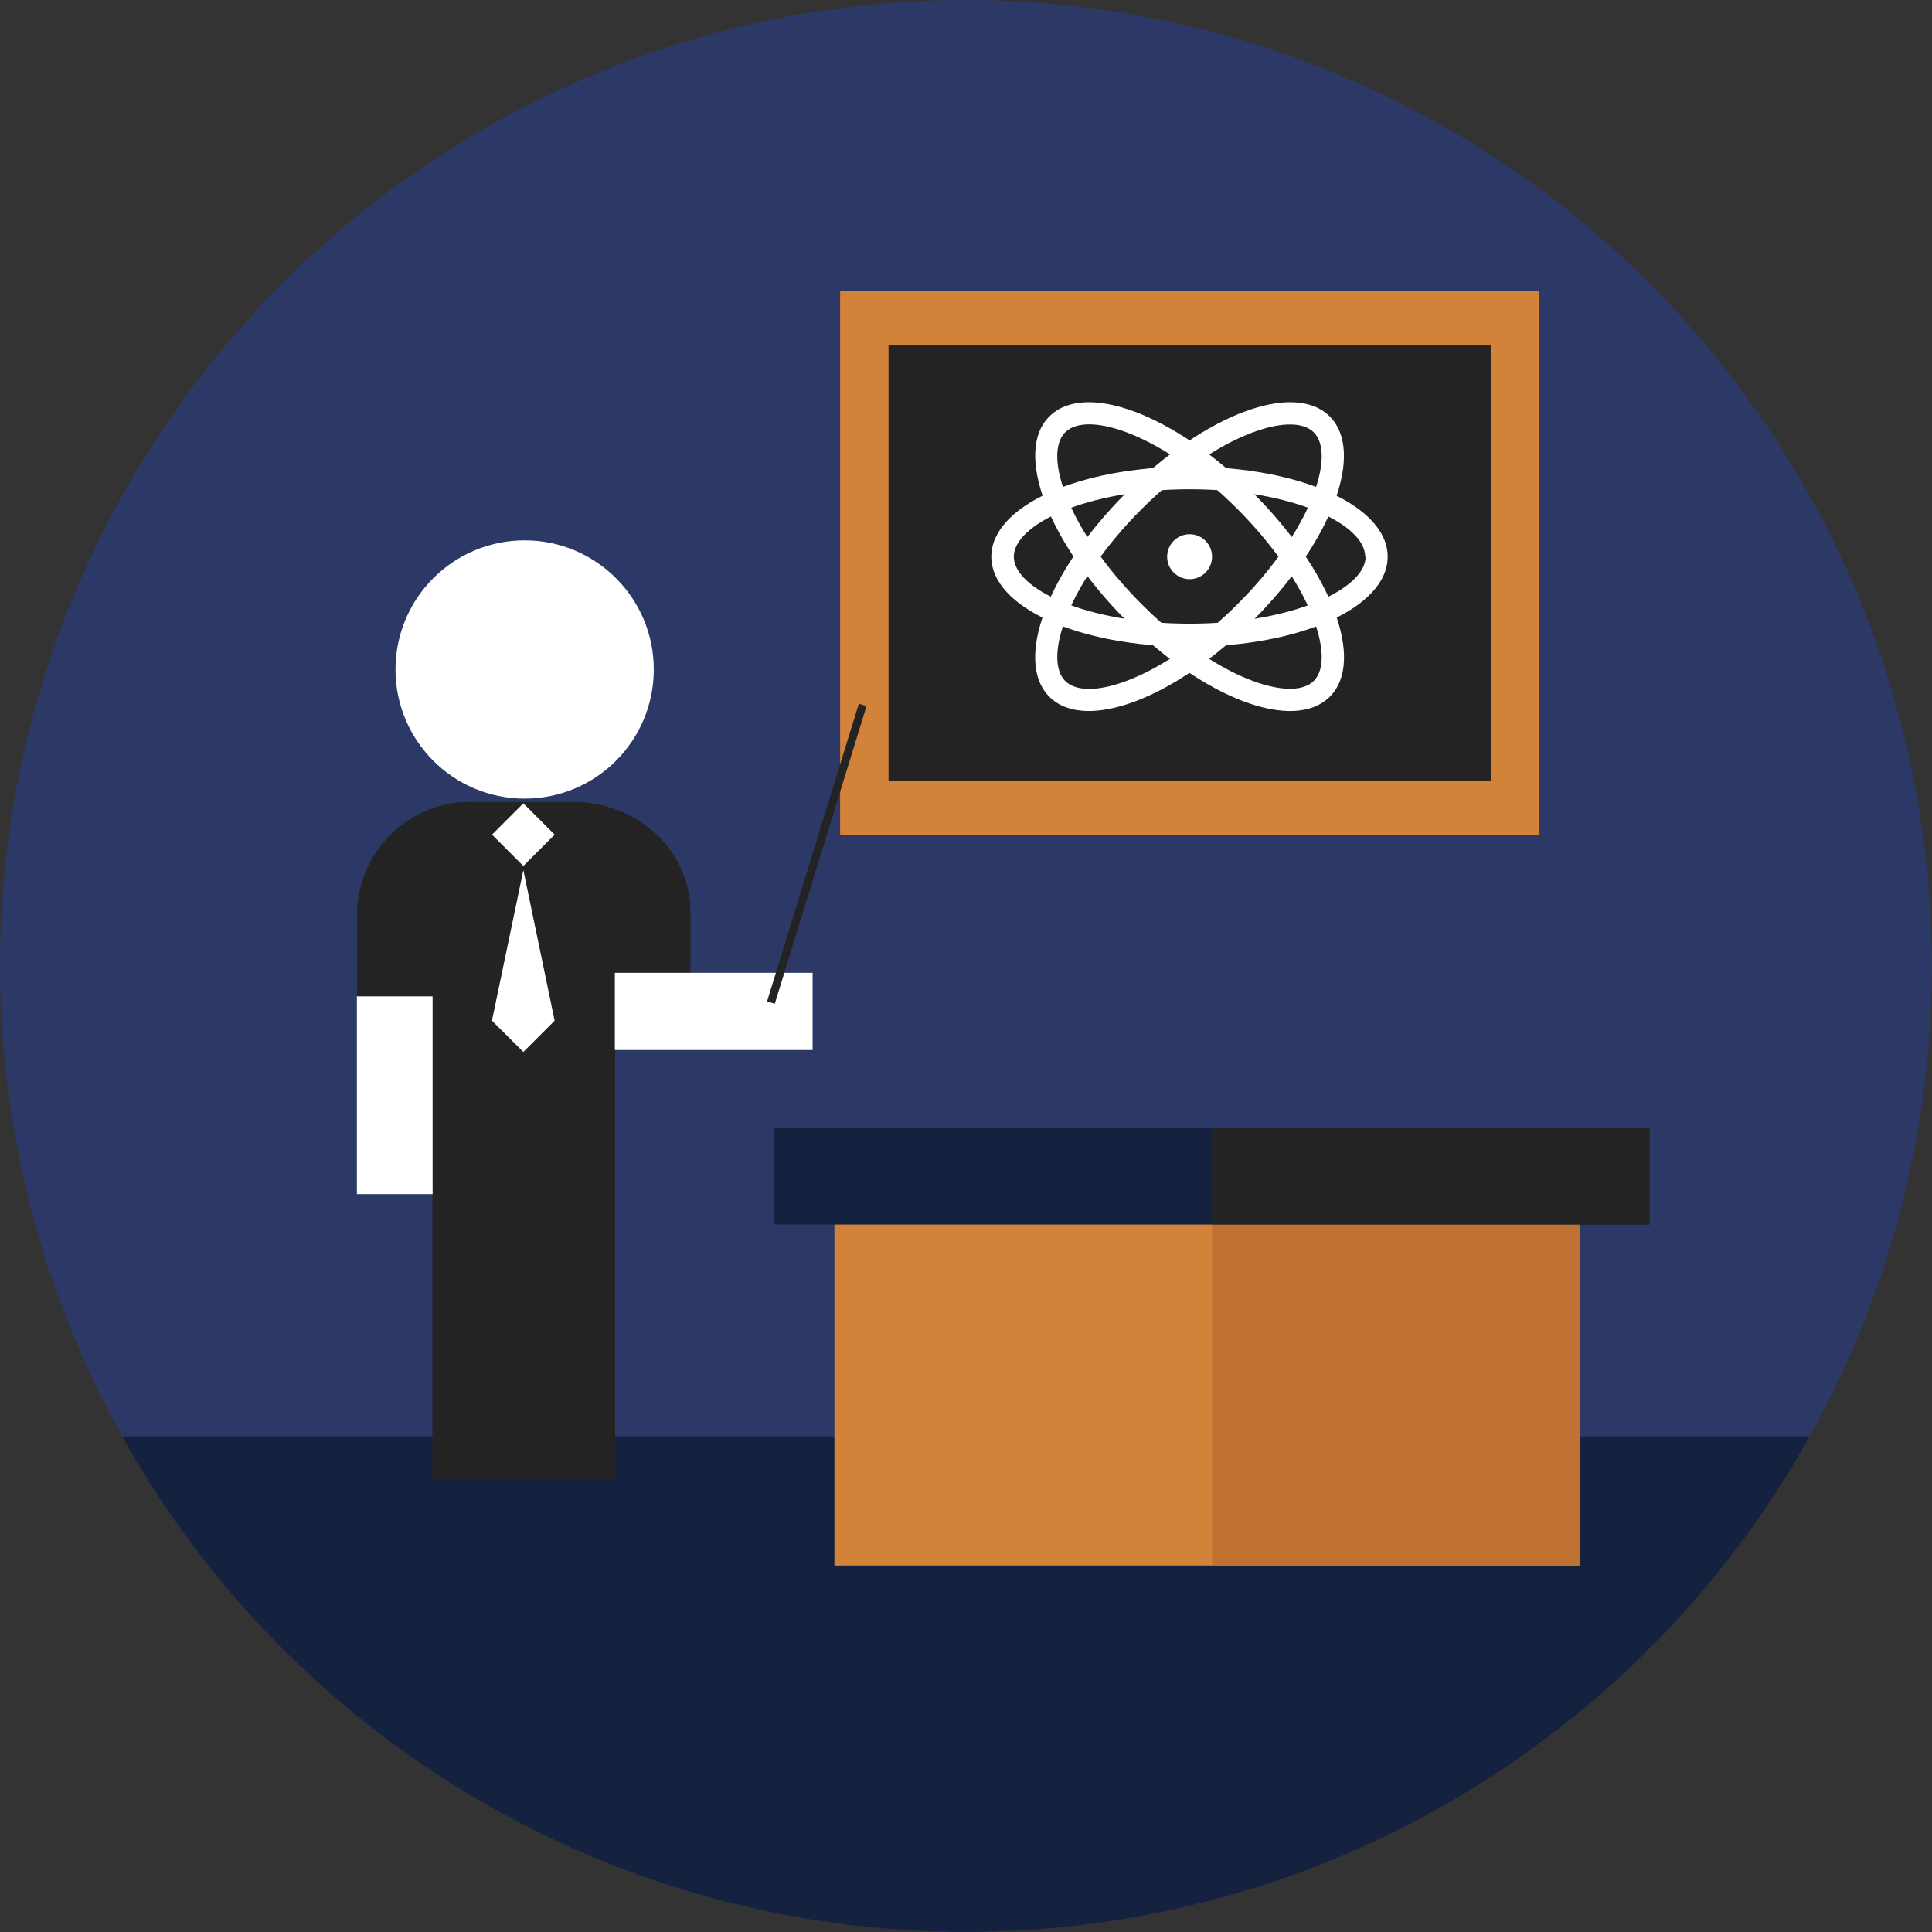 <svg xmlns="http://www.w3.org/2000/svg" viewBox="0 0 179.67 179.67"><rect x="0" y="0" width="179.67" height="179.67" fill="#333333" stroke="none"/><defs><style>.cls-1{fill:#2c3966;}.cls-2{fill:#15223f;}.cls-3{fill:#d38239;}.cls-4{fill:#232323;}.cls-5{fill:#fff;}.cls-6{fill:#bf7232;}</style></defs><title>Ресурс 5</title><g id="Слой_2" data-name="Слой 2"><g id="Слой_1-2" data-name="Слой 1"><circle class="cls-1" cx="89.83" cy="89.83" r="89.83"/><path class="cls-2" d="M11.36,133.58a89.85,89.85,0,0,0,156.94,0Z"/><rect class="cls-3" x="78.13" y="27.08" width="65" height="50.55"/><path class="cls-4" d="M53.34,74.58H44A10.5,10.5,0,0,0,33.21,84.85v25.73h7v27h17v-47h7V84.85C64.21,79,59.18,74.58,53.34,74.58Z"/><circle class="cls-5" cx="48.79" cy="62.26" r="12.01"/><rect class="cls-5" x="33.19" y="92.66" width="7.04" height="18.39"/><rect class="cls-5" x="62.78" y="84.87" width="7.18" height="18.39" transform="translate(-27.69 160.43) rotate(-90)"/><rect class="cls-5" x="46.61" y="75.56" width="4.12" height="4.12" transform="translate(69.14 -11.68) rotate(45)"/><polygon class="cls-5" points="48.67 97.83 45.75 94.92 48.67 80.92 51.58 94.92 48.67 97.83"/><rect class="cls-4" x="75.58" y="64.91" width="0.75" height="28.97" transform="translate(26.76 -18.85) rotate(17.13)"/><rect class="cls-4" x="82.63" y="32.1" width="56" height="40.5"/><rect class="cls-3" x="77.6" y="110.41" width="69.34" height="35.18"/><rect class="cls-2" x="72.03" y="104.85" width="81.37" height="9.03"/><rect class="cls-6" x="112.72" y="113.88" width="34.22" height="31.7"/><rect class="cls-4" x="112.72" y="104.85" width="40.68" height="9.03"/><path class="cls-5" d="M92.19,51.77c0-4.69,8.1-8.37,18.43-8.37s18.43,3.67,18.43,8.37-8.1,8.37-18.43,8.37S92.19,56.46,92.19,51.77Zm34.77,0c0-3-6.71-6.27-16.34-6.27S94.28,48.8,94.28,51.77,101,58,110.63,58,127,54.73,127,51.77Z"/><path class="cls-5" d="M97.59,38.73c3.32-3.32,11.64-.19,18.95,7.12S127,61.48,123.66,64.8,112,65,104.71,57.68,94.27,42,97.59,38.73Zm24.59,24.59c2.1-2.1-.31-9.18-7.12-16s-13.89-9.22-16-7.12.31,9.18,7.12,16S120.08,65.42,122.18,63.32Z"/><path class="cls-5" d="M97.59,64.8c-3.32-3.32-.19-11.64,7.12-18.95s15.63-10.44,18.95-7.12.19,11.64-7.12,18.95S100.91,68.12,97.59,64.8Zm24.59-24.59c-2.1-2.1-9.18.31-16,7.12s-9.22,13.89-7.12,16,9.18-.31,16-7.12S124.28,42.31,122.18,40.21Z"/><circle class="cls-5" cx="110.63" cy="51.77" r="2.09"/></g></g></svg>